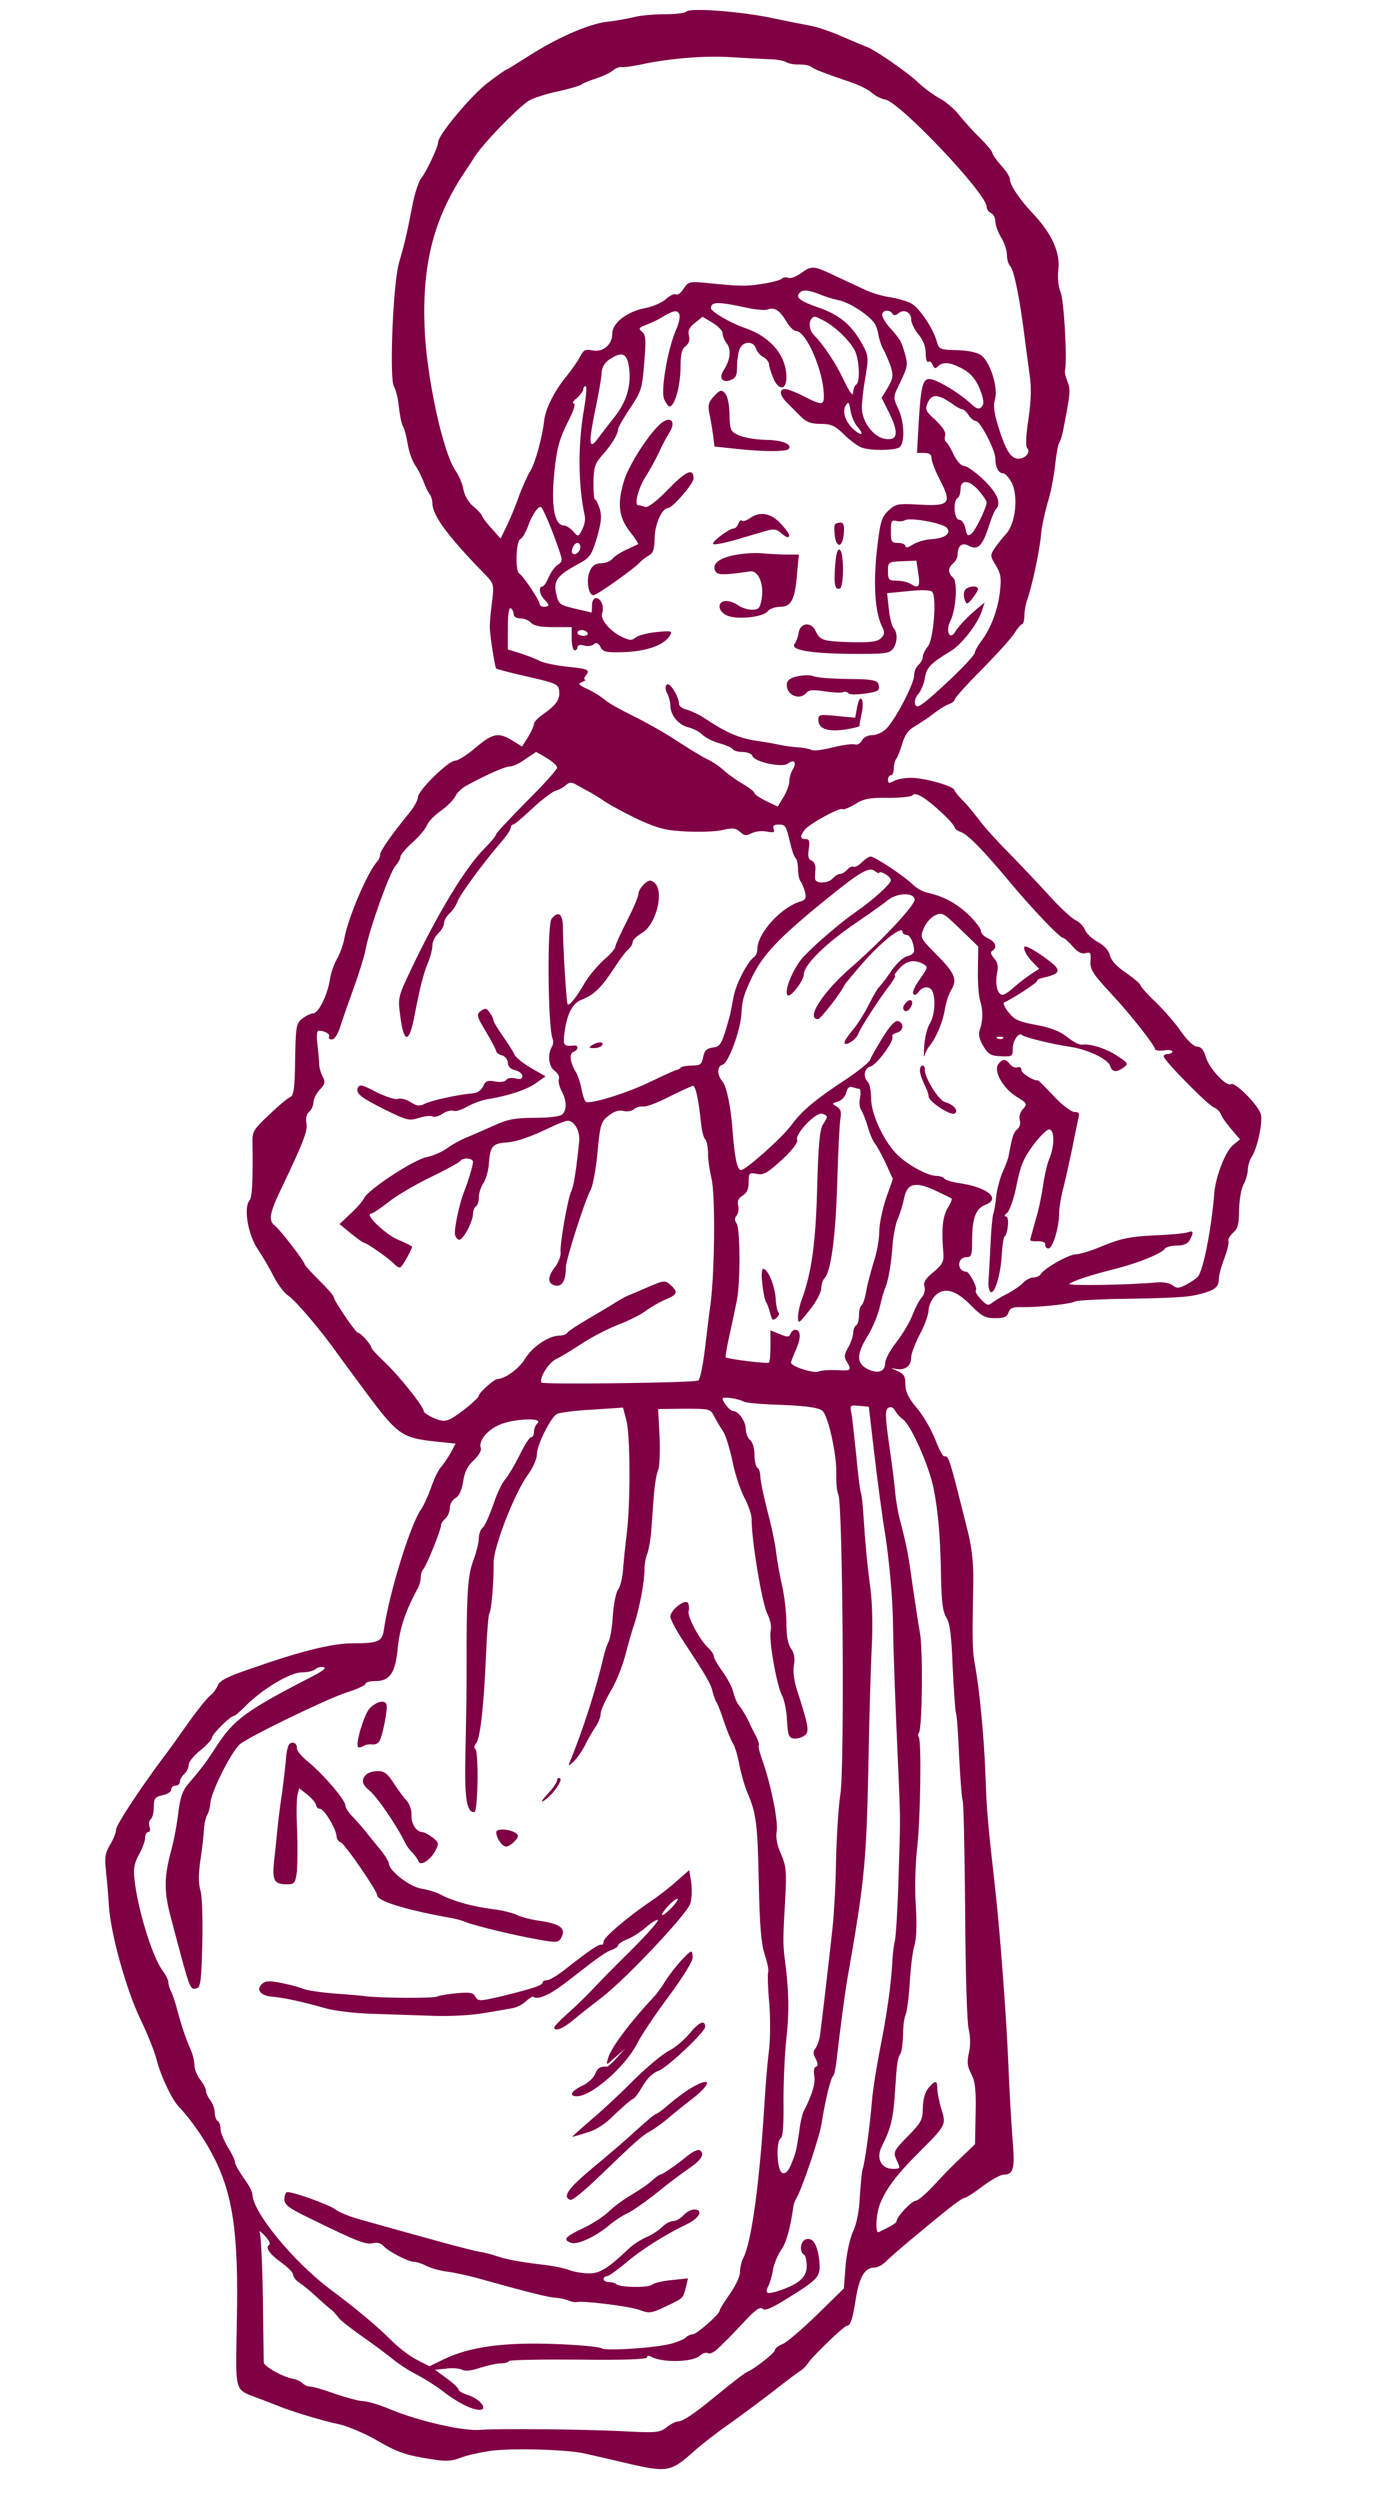 <?xml version="1.0" standalone="no"?>
<!DOCTYPE svg PUBLIC "-//W3C//DTD SVG 20010904//EN"
 "http://www.w3.org/TR/2001/REC-SVG-20010904/DTD/svg10.dtd">
<svg version="1.0" xmlns="http://www.w3.org/2000/svg"
 width="479pt" height="861pt" viewBox="0 0 479 861"
 preserveAspectRatio="xMidYMid meet">

<g transform="translate(0,861) scale(0.1,-0.1)"
fill="#7f0044" stroke="none">
<path d="M2365 8570 c-3 -5 -36 -9 -73 -9 -37 0 -85 -4 -107 -10 -22 -5 -64
-13 -93 -16 -63 -7 -174 -56 -272 -119 -39 -25 -73 -46 -75 -46 -3 0 -31 -20
-64 -45 -56 -42 -171 -180 -171 -204 0 -17 -41 -103 -58 -124 -8 -9 -21 -47
-29 -85 -20 -104 -29 -142 -48 -207 -21 -72 -34 -407 -17 -427 5 -7 13 -37 16
-65 3 -29 9 -61 14 -70 6 -10 13 -38 17 -63 4 -25 15 -56 24 -70 10 -14 24
-41 31 -60 7 -19 17 -39 22 -44 4 -6 8 -19 8 -30 1 -42 53 -113 181 -244 31
-32 32 -34 24 -100 -5 -37 -8 -76 -7 -87 2 -37 18 -134 22 -138 3 -2 52 -15
110 -28 97 -22 105 -26 107 -49 3 -29 -9 -47 -54 -79 -18 -12 -33 -28 -33 -34
0 -7 -9 -27 -20 -45 l-21 -33 -33 20 c-48 30 -68 26 -127 -24 -29 -25 -61 -45
-71 -45 -23 0 -128 -103 -128 -126 0 -9 -11 -30 -25 -48 -63 -77 -105 -136
-105 -149 0 -7 -4 -17 -9 -23 -33 -34 -102 -195 -115 -269 -4 -22 -16 -53 -26
-70 -9 -16 -20 -47 -23 -68 -8 -53 -39 -116 -57 -117 -8 0 -25 -8 -38 -18 -21
-16 -23 -26 -25 -141 -1 -95 -5 -125 -16 -129 -7 -2 -40 -29 -72 -60 -52 -48
-60 -60 -59 -91 2 -148 -1 -195 -11 -207 -20 -25 -4 -118 29 -166 16 -24 41
-66 55 -94 14 -28 37 -58 51 -67 25 -17 115 -122 170 -201 16 -22 67 -91 113
-153 94 -124 111 -136 225 -148 l68 -7 -17 -32 c-10 -17 -25 -40 -35 -51 -9
-11 -24 -42 -33 -70 -10 -27 -25 -61 -35 -75 -37 -54 -109 -288 -127 -412 -6
-42 -18 -48 -111 -48 -67 0 -177 -27 -350 -88 -80 -27 -106 -41 -112 -58 -5
-12 -17 -28 -27 -35 -10 -8 -44 -50 -75 -94 -31 -44 -68 -96 -83 -115 -83
-111 -165 -236 -165 -251 0 -10 -9 -34 -21 -53 -17 -29 -19 -45 -14 -88 3 -29
8 -82 10 -118 5 -95 59 -291 109 -395 24 -49 49 -112 56 -140 15 -58 53 -138
78 -163 36 -38 80 -99 111 -157 73 -135 94 -271 87 -587 -4 -244 -10 -226 74
-258 19 -7 49 -19 65 -25 45 -19 153 -52 215 -65 30 -7 86 -31 123 -52 76 -44
103 -54 194 -68 49 -8 70 -7 100 5 21 8 65 18 98 23 69 11 266 6 328 -8 23 -5
93 -21 156 -36 131 -30 144 -27 222 43 23 21 77 63 120 93 42 30 112 82 155
115 42 33 84 65 93 70 9 6 20 17 25 25 13 22 125 130 135 130 12 0 19 21 31
98 12 71 31 102 63 102 11 0 30 10 42 23 22 22 116 101 210 177 27 22 54 40
59 40 5 0 33 18 62 40 29 22 62 40 72 40 35 0 40 20 31 125 -4 55 -11 168 -14
250 -6 158 -29 462 -45 605 -26 229 -30 274 -34 395 -5 133 -20 291 -36 380
-9 48 -10 73 -6 285 1 67 -5 120 -20 180 -63 251 -64 256 -80 254 -5 -1 -19
26 -31 58 -13 33 -41 82 -63 108 -30 35 -40 57 -40 82 0 28 -5 36 -27 46 -26
11 -26 11 -4 7 31 -5 51 11 51 40 0 13 14 49 30 80 17 31 30 69 30 83 0 14 10
36 21 48 31 33 73 22 126 -33 36 -36 48 -43 82 -43 31 0 41 4 46 19 5 16 15
20 48 19 55 -1 167 11 180 19 6 4 65 7 131 9 211 3 260 6 301 17 51 13 65 24
65 51 0 11 8 44 19 71 10 28 17 55 14 61 -2 6 6 19 17 29 16 14 20 31 20 79 1
34 7 72 15 86 8 14 14 36 15 50 0 14 6 34 13 45 20 30 39 119 32 147 -8 31
-89 113 -103 104 -16 -10 -76 55 -87 94 -7 24 -16 35 -29 35 -12 0 -33 20 -56
52 -19 28 -59 74 -88 102 -29 27 -52 54 -52 58 0 4 -22 23 -49 42 -32 21 -52
43 -56 60 -4 17 -19 34 -41 46 -20 11 -40 30 -45 42 -5 13 -19 27 -31 33 -13
5 -54 43 -93 86 -38 42 -102 109 -140 148 -39 39 -86 91 -104 116 -19 25 -44
55 -57 67 -12 12 -24 27 -25 32 -6 15 -107 43 -152 42 -21 0 -46 -5 -57 -11
-16 -9 -20 -8 -20 5 0 8 5 15 10 15 6 0 10 10 10 23 0 13 4 27 8 33 5 5 14 29
21 52 9 31 21 48 43 60 16 10 46 29 65 44 19 15 43 30 54 33 10 4 19 11 19 16
0 5 43 53 95 105 52 53 103 109 112 125 10 16 21 29 25 29 4 0 8 13 8 29 0 16
5 42 10 56 15 41 42 164 47 220 2 28 13 78 23 113 11 34 22 93 26 130 4 37 10
72 14 77 4 6 10 24 13 40 26 132 27 144 15 172 -6 15 -10 33 -8 38 8 31 -3
239 -15 268 -8 19 -11 50 -8 79 7 58 -22 122 -85 190 -48 50 -82 101 -82 121
0 8 -13 29 -30 47 -16 18 -30 38 -30 43 0 5 -19 28 -42 51 -24 23 -56 59 -73
80 -16 21 -46 46 -65 56 -19 10 -54 35 -76 56 -38 36 -151 114 -178 123 -6 2
-42 17 -81 34 -38 17 -88 34 -110 38 -22 4 -83 16 -135 27 -108 23 -286 36
-295 22z m285 -164 c25 0 51 -5 59 -10 8 -5 28 -9 45 -8 17 0 35 -3 41 -8 10
-8 39 -20 145 -56 25 -9 54 -24 65 -34 11 -10 32 -21 46 -23 51 -10 349 -324
349 -369 0 -9 7 -18 15 -22 8 -3 15 -16 15 -28 0 -13 9 -38 20 -56 11 -18 20
-45 20 -60 0 -16 5 -33 12 -40 12 -12 32 -109 48 -237 5 -38 13 -99 18 -135 7
-45 5 -91 -4 -154 -9 -58 -10 -94 -4 -100 13 -13 -7 -36 -30 -36 -26 0 -44 28
-68 105 -17 53 -20 78 -13 101 11 40 -17 129 -49 151 -14 10 -46 16 -83 17
-56 1 -61 3 -68 27 -12 47 -61 119 -89 134 -15 8 -47 17 -71 21 -24 3 -62 14
-84 24 -22 10 -69 32 -105 49 -78 37 -82 37 -120 10 -16 -12 -35 -19 -43 -16
-8 3 -18 2 -23 -3 -5 -5 -36 -13 -69 -18 -58 -9 -76 -8 -196 4 -52 5 -57 4
-73 -20 -9 -15 -22 -24 -27 -20 -6 3 -21 -4 -34 -16 -13 -12 -45 -26 -71 -31
-63 -12 -114 -51 -114 -88 0 -38 -32 -65 -68 -58 -25 5 -31 2 -43 -21 -7 -15
-30 -47 -50 -72 -40 -49 -70 -110 -74 -150 -6 -55 -31 -147 -48 -173 -9 -14
-26 -52 -38 -84 -11 -32 -30 -78 -42 -103 l-22 -45 -31 35 c-18 19 -32 39 -33
43 0 4 -13 19 -29 32 -18 15 -31 38 -35 59 -3 19 -15 47 -26 63 -44 60 -102
326 -108 498 -8 216 32 372 136 529 14 21 31 46 36 55 29 46 145 166 187 194
15 9 60 24 100 32 39 9 76 19 82 24 6 5 29 14 51 21 22 7 47 19 57 27 9 8 22
13 30 12 7 -2 38 3 68 9 95 21 222 31 310 25 47 -3 105 -6 130 -7z m173 -809
c18 -8 48 -17 67 -21 19 -3 56 -22 82 -41 37 -27 48 -42 54 -72 3 -21 12 -47
19 -58 6 -11 17 -36 24 -56 10 -32 9 -41 -9 -73 l-22 -36 27 -54 c34 -69 28
-96 -18 -87 -39 8 -77 60 -77 107 0 19 5 65 12 104 11 65 11 74 -7 108 -38 71
-80 107 -155 133 -64 22 -81 35 -63 52 10 10 30 8 66 -6z m-240 -49 c26 -5 54
-7 62 -4 24 9 42 -3 64 -40 11 -19 26 -34 34 -34 35 0 95 -138 96 -222 1 -34
-7 -35 -69 -3 -27 14 -56 25 -65 25 -22 0 -18 -23 8 -48 12 -12 33 -33 47 -47
19 -19 35 -25 68 -25 36 0 49 -6 80 -36 20 -20 47 -40 60 -45 30 -12 113 -11
131 0 20 13 18 88 -4 134 -18 39 -18 39 9 94 24 50 25 58 14 96 -13 44 -14 46
-53 90 -14 15 -25 35 -25 43 0 16 26 19 35 4 5 -8 11 -7 21 1 19 16 44 4 44
-22 0 -11 11 -34 25 -51 16 -19 25 -42 25 -64 0 -20 4 -33 9 -30 5 3 12 -2 15
-11 5 -12 9 -14 18 -5 16 16 39 15 75 -3 39 -19 58 -42 74 -87 10 -30 10 -41
1 -50 -9 -9 -18 -6 -39 14 -35 32 -101 73 -131 81 -31 8 -38 -13 -46 -145 l-6
-108 25 0 c17 0 25 -5 25 -18 0 -10 13 -45 30 -77 41 -79 32 -89 -73 -83 -74
4 -80 3 -106 -21 -24 -24 -28 -37 -40 -143 -12 -118 -5 -213 21 -261 7 -15 6
-23 -6 -35 -12 -12 -34 -15 -98 -14 -102 3 -112 6 -127 38 -15 34 -54 30 -59
-6 -2 -14 -8 -30 -13 -36 -18 -22 45 -34 185 -36 124 -1 140 1 153 17 16 22
17 57 2 72 -5 5 -13 35 -16 65 l-6 55 73 7 c44 5 76 4 82 -2 17 -17 5 -167
-15 -189 -9 -11 -17 -27 -17 -35 0 -9 -7 -21 -15 -28 -8 -7 -15 -23 -15 -36 0
-29 -63 -150 -95 -183 -12 -13 -35 -23 -49 -23 -16 0 -31 -8 -36 -19 -6 -10
-17 -16 -24 -13 -8 3 -42 -2 -76 -10 -34 -9 -67 -13 -73 -9 -6 3 -27 8 -46 9
-20 1 -47 5 -61 8 -14 3 -50 10 -80 14 -66 10 -107 28 -191 84 -15 9 -39 20
-53 24 -14 3 -26 12 -26 19 0 25 -32 77 -42 67 -6 -6 -6 -17 1 -30 6 -11 11
-30 11 -42 0 -33 29 -68 62 -75 16 -4 38 -15 48 -25 11 -11 37 -24 59 -30 22
-6 43 -15 46 -20 3 -6 19 -10 35 -10 15 0 30 -6 33 -14 8 -21 104 -41 122 -26
21 17 32 4 17 -20 -7 -11 -12 -29 -12 -41 0 -12 -9 -36 -20 -54 l-20 -33 -40
19 c-22 11 -40 23 -40 27 0 5 -17 18 -37 30 -21 12 -51 33 -68 48 -16 15 -43
33 -60 40 -16 8 -64 37 -105 64 -41 27 -109 65 -150 85 -41 20 -84 44 -95 54
-11 10 -38 27 -59 37 -33 15 -36 19 -20 25 10 4 15 8 10 8 -5 1 -3 7 3 15 16
19 7 23 -68 30 -34 4 -75 12 -90 19 -14 8 -45 19 -68 27 l-43 13 0 74 c0 47 4
72 10 68 6 -3 10 -13 10 -21 0 -8 10 -14 24 -14 13 0 29 -7 36 -15 9 -10 32
-15 76 -15 l64 0 0 -40 c0 -22 5 -40 10 -40 6 0 10 5 10 11 0 7 9 9 22 6 12
-4 28 -2 34 4 9 7 16 5 23 -9 9 -18 20 -20 83 -18 77 3 136 24 156 56 10 17 8
18 -46 13 -31 -3 -64 -12 -72 -19 -13 -11 -21 -10 -48 3 -40 19 -75 61 -67 81
8 22 -4 52 -21 52 -8 0 -14 -10 -14 -25 0 -14 -1 -25 -2 -25 -2 1 -28 7 -58
14 -51 12 -55 15 -63 50 -11 45 3 64 73 102 43 23 48 30 67 92 15 52 17 74 10
99 -6 18 -13 33 -17 33 -3 0 -5 27 -5 59 1 52 5 64 30 93 32 35 55 73 55 90 0
6 19 38 41 72 39 57 42 67 49 156 7 80 5 97 -7 107 -14 11 -12 14 13 24 16 6
36 15 44 20 49 29 61 33 70 19 5 -8 1 -30 -10 -55 -30 -69 -54 -212 -41 -241
6 -13 14 -24 18 -24 18 0 37 69 38 130 0 50 4 68 18 78 11 9 15 21 11 36 -4
17 1 29 21 44 l26 21 35 -21 c18 -11 34 -27 34 -36 0 -10 7 -26 15 -36 16 -21
11 -57 -11 -91 -18 -27 -5 -45 24 -34 18 7 22 16 22 49 0 23 5 50 10 61 14 25
47 24 55 -1 3 -11 15 -25 26 -30 10 -6 19 -17 19 -24 0 -8 7 -30 15 -49 18
-43 45 -41 45 3 0 76 -55 141 -145 171 -47 16 -115 56 -115 67 0 24 23 24 133
0z m257 -43 c35 -18 81 -61 103 -97 18 -30 23 -113 7 -123 -5 -3 -10 -16 -10
-28 -1 -14 -12 2 -32 43 -27 58 -68 120 -105 158 -14 14 -17 44 -6 55 9 9 10
9 43 -8z m-674 -150 c12 -65 -4 -126 -49 -182 -23 -29 -49 -63 -58 -75 -29
-40 -31 -13 -9 94 12 57 23 117 23 133 1 20 11 36 27 47 41 27 58 22 66 -17z
m-153 -152 c-22 -122 -21 -264 2 -369 3 -12 -1 -34 -9 -48 -13 -26 -13 -26
-31 -6 -10 11 -24 20 -31 20 -34 0 -46 68 -33 190 8 76 17 109 44 163 22 42
30 67 22 67 -6 1 -2 9 11 19 12 11 22 24 22 30 0 6 4 11 8 11 5 0 2 -35 -5
-77z m1269 16 c14 -11 30 -19 35 -19 4 0 14 -9 21 -20 7 -11 18 -20 25 -20 15
0 67 -101 67 -129 0 -30 11 -51 26 -51 7 0 21 -14 30 -32 24 -46 14 -141 -19
-177 -13 -14 -31 -37 -40 -50 -15 -23 -15 -27 5 -59 17 -28 19 -43 14 -88 -7
-64 -31 -127 -63 -170 -13 -17 -23 -35 -23 -40 0 -11 -63 -76 -142 -146 -48
-42 -59 -48 -64 -34 -4 10 1 25 10 35 9 10 20 35 23 55 6 37 19 51 90 94 39
24 95 97 108 142 l8 25 -24 -20 c-35 -29 -67 -63 -78 -82 -18 -30 -33 4 -17
36 21 41 27 138 10 152 -18 15 -18 33 1 49 8 7 15 20 15 29 0 32 16 44 39 31
30 -16 46 -1 67 63 9 29 20 56 25 62 21 22 7 55 -41 102 -27 26 -58 48 -67 48
-11 0 -25 16 -37 40 -10 22 -22 41 -26 43 -4 2 -6 11 -3 22 3 12 -8 29 -33 53
-36 32 -37 37 -26 62 14 29 35 28 84 -6z m-327 -79 c23 -26 16 -34 -10 -12
-31 26 -44 63 -31 85 10 15 12 13 17 -18 3 -19 14 -44 24 -55z m419 -221 c14
-17 26 -34 26 -39 0 -18 -38 -96 -52 -108 -13 -10 -16 -8 -21 18 -4 18 -13 30
-22 30 -17 0 -22 65 -5 75 6 3 10 17 10 31 0 34 32 31 64 -7z m-1453 -188 c19
-53 19 -54 0 -67 -10 -7 -24 -27 -31 -44 -7 -16 -16 -30 -21 -30 -14 0 -10
-27 6 -44 8 -8 15 -17 15 -20 0 -3 -7 -6 -15 -6 -8 0 -15 4 -15 9 0 12 -57 98
-71 106 -14 9 -11 112 4 118 6 2 18 22 26 43 7 22 21 47 29 57 16 18 17 16 35
-25 11 -24 28 -67 38 -97z m1341 62 c18 -19 -4 -37 -52 -40 -22 -1 -51 -10
-65 -19 -15 -10 -25 -12 -25 -5 0 6 -11 11 -25 11 -23 0 -25 4 -25 41 0 34 3
39 18 35 9 -3 23 -2 30 2 16 11 127 -9 144 -25z m-1262 -67 c0 -16 -18 -31
-27 -22 -8 8 5 36 17 36 5 0 10 -6 10 -14z m1164 -88 c8 -48 2 -57 -24 -40
-11 7 -33 12 -50 12 -27 0 -30 3 -30 33 0 31 1 32 49 34 l49 2 6 -41z m-1139
-208 c3 -5 -3 -10 -14 -10 -12 0 -21 5 -21 10 0 6 6 10 14 10 8 0 18 -4 21
-10z m-141 -431 c20 -12 36 -26 36 -33 0 -6 -47 -59 -105 -116 -57 -58 -105
-109 -105 -113 0 -5 -19 -28 -42 -51 -64 -64 -160 -222 -252 -416 -44 -92 -45
-97 -37 -157 12 -98 31 -99 49 -3 20 103 31 145 46 182 9 21 16 48 16 61 0 13
9 32 20 42 11 10 20 26 20 35 0 9 9 25 20 35 11 10 22 27 26 39 7 22 89 134
148 202 20 23 36 46 36 53 0 6 4 11 8 11 5 0 34 25 66 55 32 30 68 57 79 61
12 3 29 12 37 20 13 11 20 11 40 -1 14 -8 32 -18 40 -22 8 -4 33 -19 55 -34
23 -15 77 -44 120 -64 67 -30 93 -36 165 -39 47 -2 102 0 123 6 32 7 42 6 57
-7 15 -14 22 -14 40 -5 13 7 36 9 52 6 24 -5 29 -3 24 9 -4 11 1 15 19 15 21
0 25 -7 36 -55 7 -31 16 -58 21 -61 4 -3 8 -20 8 -38 0 -17 4 -36 9 -42 4 -5
11 -21 15 -36 5 -22 2 -28 -16 -33 -67 -20 -148 -110 -148 -163 0 -11 -5 -24
-10 -27 -22 -14 -61 -88 -71 -133 -5 -26 -11 -56 -13 -67 -3 -11 -11 -40 -19
-65 -12 -37 -19 -46 -41 -48 -21 -3 -28 -10 -33 -33 -5 -25 -10 -29 -38 -29
-17 0 -35 -3 -39 -7 -4 -5 -11 -8 -14 -8 -4 0 -43 -18 -87 -39 -81 -40 -210
-80 -226 -71 -4 3 -11 22 -15 43 -3 20 -12 46 -18 57 -21 34 -26 66 -10 72 17
6 19 24 2 22 -36 -4 -39 1 -32 49 9 64 28 98 61 110 40 16 65 40 107 104 20
31 43 62 51 68 8 7 15 18 15 25 0 7 15 22 33 32 49 30 77 144 42 173 -13 10
-19 10 -35 -5 -11 -10 -20 -25 -20 -34 0 -9 -18 -51 -40 -94 -22 -43 -40 -83
-40 -89 0 -6 -18 -26 -39 -44 -21 -19 -52 -55 -67 -81 -28 -49 -52 -78 -58
-72 -4 5 -16 196 -16 262 0 49 -15 62 -39 33 -16 -19 -13 -370 3 -413 3 -8 3
-20 -1 -26 -17 -27 -13 -70 8 -85 11 -8 18 -20 15 -28 -3 -7 1 -26 9 -41 18
-34 19 -65 3 -81 -7 -7 -44 -12 -95 -12 -66 0 -93 -5 -135 -24 -29 -13 -72
-32 -96 -42 -23 -9 -56 -27 -73 -40 -17 -12 -47 -25 -67 -29 -43 -7 -202 -111
-217 -141 -5 -11 -27 -36 -48 -55 l-37 -35 39 -32 c22 -18 42 -32 45 -32 9 0
93 -59 106 -75 7 -8 16 -12 20 -10 8 5 40 63 40 71 0 2 -22 13 -50 25 -44 19
-116 89 -91 89 5 0 32 18 60 40 29 23 94 61 146 86 52 25 97 50 101 55 8 13
44 11 44 -3 0 -12 -17 -69 -31 -103 -15 -37 -35 -130 -31 -147 2 -10 9 -18 15
-18 14 1 47 63 47 90 0 10 5 22 10 25 6 3 10 17 10 31 0 14 7 36 16 49 9 14
18 46 19 71 4 55 13 66 59 69 36 2 84 19 161 56 22 10 45 19 51 19 23 0 43
-35 40 -70 -9 -92 -19 -157 -27 -172 -12 -23 -41 -187 -37 -213 1 -12 -8 -34
-20 -50 -27 -34 -25 -59 4 -63 22 -3 34 19 34 63 0 26 66 232 85 266 8 14 19
73 24 130 9 96 12 106 38 126 18 15 35 20 50 17 13 -4 30 -1 38 6 7 6 22 10
32 9 10 -2 51 14 90 34 40 20 77 37 81 37 9 0 19 -44 28 -130 2 -24 9 -49 14
-54 6 -6 10 -28 10 -51 0 -22 6 -60 12 -85 14 -58 11 -345 -6 -450 -3 -19 -10
-82 -17 -138 -7 -57 -17 -105 -23 -107 -24 -8 -535 -14 -540 -7 -9 15 25 69
50 81 14 6 53 30 87 52 34 23 91 52 126 66 35 13 77 34 95 47 17 13 48 31 69
40 42 17 45 26 18 50 -19 17 -22 17 -78 -7 -32 -14 -65 -28 -73 -31 -8 -4 -27
-14 -42 -24 -14 -9 -56 -34 -92 -55 -36 -21 -68 -42 -71 -47 -3 -6 -15 -10
-26 -10 -37 0 -94 -38 -119 -79 -21 -35 -69 -70 -97 -71 -11 -1 -63 -47 -63
-57 0 -9 -65 -63 -97 -80 -19 -9 -30 -9 -58 3 -19 8 -35 19 -35 24 0 15 -84
121 -134 168 -25 24 -46 46 -46 50 -1 11 -37 52 -47 52 -8 1 -83 111 -83 123
0 4 -22 30 -50 57 -27 27 -50 52 -50 55 0 10 -85 120 -103 134 -22 16 -18 42
17 116 83 173 97 211 92 236 -3 17 0 32 9 39 8 7 15 22 15 33 0 11 10 31 22
44 18 19 20 26 10 45 -7 13 -12 32 -12 43 0 11 -3 41 -6 68 -4 29 -2 47 4 47
21 0 42 -12 36 -21 -3 -5 1 -9 10 -9 9 0 21 19 30 48 8 26 29 85 46 132 17 47
35 105 40 130 12 68 83 266 103 288 9 10 17 24 17 31 0 7 19 29 41 49 23 20
45 47 50 59 5 13 26 35 48 50 22 16 44 38 50 50 5 12 22 28 38 37 72 39 133
66 150 66 10 0 34 11 53 25 19 13 36 24 37 25 1 0 18 -9 37 -21z m1360 -187
c25 -23 46 -47 46 -52 0 -5 10 -12 22 -16 22 -7 81 -67 172 -177 72 -86 168
-187 179 -187 4 0 19 -13 33 -29 17 -20 30 -27 44 -24 18 5 20 1 18 -25 -2
-32 5 -43 78 -122 58 -62 144 -171 144 -183 0 -5 14 -7 30 -5 17 3 30 1 30 -4
0 -4 -7 -8 -15 -8 -8 0 -15 -4 -15 -8 0 -14 153 -169 173 -176 9 -3 20 -14 24
-23 3 -10 20 -33 36 -52 l30 -35 -25 -21 c-25 -21 -58 -106 -63 -160 -10 -125
-38 -270 -57 -292 -6 -7 -24 -19 -41 -28 -25 -13 -33 -13 -46 -2 -10 8 -32 12
-56 10 -99 -9 -308 -12 -300 -5 14 11 75 31 159 52 79 20 160 53 170 69 4 6
23 11 41 11 24 0 38 6 45 19 14 27 13 34 -6 27 -9 -4 -62 -9 -118 -11 -82 -4
-114 -11 -173 -35 -39 -17 -82 -30 -95 -30 -24 0 -110 -48 -122 -69 -4 -6 -15
-11 -25 -11 -10 0 -25 -8 -34 -17 -9 -10 -33 -27 -54 -38 -21 -10 -45 -25 -54
-32 -13 -11 -19 -9 -39 12 -13 14 -21 28 -17 31 7 7 -23 64 -33 64 -33 1 -33
50 1 50 17 0 19 8 19 59 0 75 13 109 45 121 56 21 9 61 -90 75 -25 4 -48 11
-51 16 -3 5 -16 9 -28 9 -30 0 -104 41 -138 77 -46 49 -86 138 -86 189 0 25
-5 51 -11 57 -18 18 -13 48 9 54 22 6 83 89 75 103 -3 4 4 10 15 13 23 6 27
32 6 40 -10 4 -28 -14 -54 -56 -21 -34 -41 -69 -44 -78 -4 -9 -41 -39 -85 -68
-102 -67 -150 -107 -185 -155 -32 -44 -157 -155 -174 -156 -14 0 -22 40 -30
141 -6 80 -20 147 -35 165 -19 23 -18 52 1 57 20 5 62 118 65 176 2 44 8 65
32 116 38 84 95 144 263 280 116 94 146 111 166 94 8 -6 14 -8 14 -5 0 4 9 2
20 -4 11 -6 20 -16 20 -22 0 -12 -63 -69 -121 -109 -49 -34 -133 -105 -178
-152 -35 -36 -71 -120 -57 -135 10 -9 55 49 56 72 0 33 78 109 185 181 44 30
91 63 105 75 32 25 87 27 92 3 4 -18 -113 -143 -219 -235 -97 -84 -158 -178
-114 -178 9 0 80 92 91 117 3 6 35 44 71 85 64 71 129 120 129 99 0 -6 6 -11
14 -11 12 0 26 -28 26 -56 0 -7 -11 -15 -25 -18 -14 -4 -38 -26 -56 -54 -18
-26 -36 -49 -40 -52 -4 -3 -20 -30 -35 -60 -15 -30 -40 -70 -56 -88 -15 -18
-28 -37 -28 -43 0 -15 40 9 47 29 8 22 69 116 106 165 16 20 25 37 21 37 -4 0
3 11 16 25 25 27 50 31 81 15 18 -10 17 -12 -11 -52 -16 -22 -27 -45 -23 -51
4 -6 11 -4 18 6 15 21 41 22 49 1 11 -29 6 -84 -9 -108 -9 -13 -18 -48 -20
-77 -2 -30 -2 -45 1 -34 3 11 12 27 19 35 22 27 45 83 51 124 4 23 13 51 20
63 24 38 16 60 -46 122 -60 61 -60 61 -47 93 7 18 25 39 39 45 24 12 29 9 87
-47 l62 -60 -1 -77 c-1 -43 2 -91 7 -108 11 -34 11 -70 -1 -103 -5 -16 -1 -32
13 -56 17 -28 27 -33 61 -34 38 -2 40 0 40 27 0 27 21 57 32 46 8 -8 107 -32
163 -40 62 -9 133 -42 141 -67 6 -21 22 -23 47 -4 16 12 14 15 -21 38 -38 26
-94 44 -123 40 -8 -2 -32 10 -51 26 -25 20 -58 33 -108 42 -60 11 -75 18 -95
44 -14 17 -20 33 -14 34 24 9 118 70 113 74 -2 3 8 8 23 11 56 13 61 24 23 54
-31 25 -76 53 -86 53 -12 0 0 -28 21 -50 l26 -27 -28 -18 c-15 -10 -40 -29
-56 -43 -15 -14 -33 -27 -41 -28 -18 -3 -28 35 -20 75 5 22 2 37 -10 50 -11
13 -14 21 -7 26 19 11 12 31 -14 43 -14 6 -25 18 -25 26 0 8 -19 33 -42 55
-42 40 -87 64 -141 76 -16 3 -39 16 -51 28 -28 28 -132 97 -146 97 -5 0 -19
-9 -30 -20 -12 -12 -25 -18 -29 -15 -5 2 -14 -2 -21 -10 -7 -8 -18 -15 -25
-15 -7 0 -18 -7 -25 -15 -15 -18 -60 -20 -61 -2 -1 6 0 22 1 35 1 12 -5 25
-14 28 -10 4 -13 15 -9 40 4 27 2 34 -11 34 -19 0 -20 10 -3 32 15 20 123 79
130 71 3 -3 23 5 43 17 30 19 50 23 115 22 43 0 81 4 84 9 9 13 45 -9 99 -59z
m213 -778 c-3 -3 -12 -4 -19 -1 -8 3 -5 6 6 6 11 1 17 -2 13 -5z m-496 -174
c4 0 6 -13 3 -30 -4 -16 -2 -36 3 -42 5 -7 16 -33 23 -58 7 -25 19 -52 26 -60
7 -8 23 -39 37 -68 l24 -53 -24 -67 c-12 -37 -23 -88 -23 -113 0 -26 -8 -73
-19 -105 -10 -33 -22 -78 -26 -101 -4 -24 -11 -45 -16 -49 -5 -3 -9 -18 -9
-34 0 -16 -4 -32 -10 -35 -5 -3 -10 -15 -10 -27 0 -11 -8 -33 -17 -49 -14 -24
-15 -33 -5 -49 18 -30 16 -32 -35 -29 -27 1 -55 -1 -63 -5 -17 -7 -95 18 -94
31 0 4 8 25 18 47 17 39 16 66 -4 66 -6 0 -13 -6 -16 -14 -5 -12 -10 -12 -37
-1 l-32 13 0 -53 c0 -29 -2 -55 -5 -58 -5 -5 -142 12 -149 18 -2 2 4 37 13 77
9 40 20 93 25 118 13 62 12 252 -1 267 -7 9 -7 17 0 26 6 7 9 23 6 34 -4 15 0
26 15 35 15 9 21 23 21 47 0 31 2 33 28 28 23 -5 37 3 86 48 37 34 56 60 53
69 -8 21 66 98 87 90 20 -8 20 -9 2 -37 -11 -16 -16 -71 -20 -217 -5 -190 -19
-292 -52 -383 -8 -20 -14 -49 -14 -64 0 -24 3 -22 40 25 22 27 40 61 40 74 0
13 5 29 11 35 22 22 38 137 44 323 3 107 8 209 11 226 4 25 1 35 -13 43 -17
10 -17 11 5 17 12 4 25 17 28 31 4 16 11 22 21 19 8 -3 19 -6 24 -6z m318
-378 c3 -1 -3 -17 -14 -34 -17 -30 -21 -72 -14 -156 2 -27 -4 -38 -35 -64 -27
-22 -35 -35 -30 -50 3 -11 -1 -26 -9 -36 -9 -9 -23 -37 -33 -62 -9 -25 -35
-67 -56 -94 -21 -27 -38 -59 -38 -71 0 -30 -25 -38 -61 -20 -38 20 -38 50 0
112 17 27 35 71 42 98 6 28 15 59 20 70 11 28 20 80 25 150 3 33 11 74 19 90
7 17 16 46 20 65 10 54 37 62 105 31 30 -14 57 -27 59 -29z m-715 -700 c6 -3
44 -7 85 -9 124 -4 170 -10 185 -22 20 -17 49 -148 48 -214 -1 -32 2 -66 7
-75 15 -29 22 -935 7 -1031 -7 -46 -13 -149 -15 -230 -1 -80 -7 -184 -12 -231
-16 -144 -38 -333 -43 -368 -2 -18 -10 -39 -16 -47 -9 -10 -8 -19 1 -36 8 -17
9 -24 1 -27 -7 -2 -9 -15 -6 -32 5 -24 -7 -64 -36 -121 -5 -9 -12 -38 -15 -65
-11 -74 -12 -77 -28 -117 -11 -26 -20 -35 -31 -31 -19 7 -23 109 -5 120 7 4
10 49 9 128 0 66 4 164 10 216 10 87 9 168 -6 275 -6 49 -6 71 2 207 5 93 3
112 -15 153 -13 29 -18 57 -15 74 7 33 -17 154 -45 237 -12 32 -19 60 -16 62
2 3 -2 17 -9 31 -8 14 -17 33 -21 41 -8 20 -28 55 -42 71 -5 8 -13 27 -17 44
-4 16 -21 47 -37 69 -16 22 -29 45 -29 51 0 7 -9 20 -20 30 -29 27 -72 107
-67 126 3 9 1 22 -2 28 -10 16 -61 -25 -61 -47 0 -9 21 -49 48 -89 76 -116 92
-143 98 -171 4 -15 10 -31 14 -37 4 -5 15 -35 25 -65 10 -30 24 -64 31 -75 7
-11 17 -45 22 -75 6 -30 19 -75 30 -100 28 -67 33 -103 37 -311 3 -142 8 -203
20 -240 9 -27 15 -55 12 -62 -2 -7 -1 -55 4 -107 4 -53 4 -128 -2 -170 -5 -41
-11 -115 -14 -165 -17 -281 -45 -488 -74 -543 -6 -11 -11 -33 -11 -48 0 -15
-16 -48 -35 -75 -19 -27 -35 -52 -35 -57 0 -12 -79 -82 -93 -82 -7 0 -18 -5
-24 -11 -6 -6 -28 -15 -49 -21 -57 -15 -227 -26 -241 -16 -6 5 -81 12 -165 15
-174 6 -290 -10 -379 -53 l-49 -24 -41 21 c-23 11 -60 39 -84 62 -56 56 -123
112 -222 186 -125 95 -263 264 -263 323 0 8 -13 34 -30 56 -16 23 -30 47 -30
54 0 7 -11 31 -25 53 -13 22 -25 50 -25 62 0 12 -4 25 -10 28 -5 3 -10 16 -10
29 0 12 -7 31 -15 42 -8 10 -15 25 -15 32 0 8 -9 25 -20 39 -11 14 -20 37 -20
50 0 14 -6 39 -14 56 -17 39 -30 78 -46 137 -6 25 -16 53 -21 62 -5 10 -9 24
-9 32 0 7 -9 24 -19 38 -35 44 -88 216 -98 319 -4 34 1 55 16 82 12 21 21 46
21 57 0 11 5 20 11 20 6 0 8 8 4 19 -3 11 -1 22 5 26 5 3 10 22 10 41 0 30 4
35 30 41 17 3 30 12 30 19 0 8 7 14 15 14 8 0 15 6 15 14 0 7 7 19 15 26 8 7
15 21 15 31 0 10 18 33 40 50 22 18 40 37 40 43 0 13 64 76 76 76 4 0 21 15
39 33 57 58 154 117 195 117 20 0 41 5 47 11 6 6 19 9 28 7 11 -2 -2 -13 -37
-31 -231 -119 -272 -149 -333 -243 -33 -51 -45 -68 -96 -128 -20 -23 -28 -47
-34 -96 -4 -36 -15 -98 -26 -137 -24 -90 -24 -139 0 -228 68 -258 65 -248 89
-243 13 3 16 26 19 150 2 84 0 164 -6 186 -8 26 -7 59 0 108 6 38 11 85 12
104 1 19 6 41 11 49 5 8 10 26 11 41 3 40 71 174 101 202 29 25 296 155 369
179 36 11 65 25 65 30 0 5 15 9 33 9 51 0 70 28 78 117 7 67 27 126 70 205 5
10 9 26 9 36 0 10 4 22 9 28 11 11 61 136 61 151 0 6 7 16 15 23 8 7 15 23 15
36 0 13 9 28 19 34 13 7 22 26 27 57 5 34 15 54 37 74 16 15 27 34 24 41 -8
23 16 57 58 78 45 23 159 30 137 8 -7 -7 -12 -20 -12 -30 0 -10 -4 -18 -10
-18 -5 0 -23 -28 -39 -61 -17 -34 -39 -71 -49 -83 -11 -11 -30 -51 -42 -88
-13 -37 -29 -73 -36 -79 -8 -6 -14 -23 -14 -38 0 -14 -9 -49 -19 -76 -20 -52
-24 -124 -23 -390 0 -60 -2 -182 -4 -270 -4 -158 4 -210 31 -206 12 1 15 210
3 217 -5 3 -4 12 3 20 14 17 27 134 34 308 3 70 8 133 11 138 8 12 16 114 15
175 -1 53 72 240 117 302 18 24 32 56 32 71 0 33 47 127 69 140 10 5 65 12
123 15 l105 7 12 -46 c13 -54 14 -280 1 -386 -5 -41 -11 -98 -13 -127 -2 -29
-10 -59 -17 -68 -7 -8 -15 -48 -18 -88 -2 -39 -9 -81 -15 -92 -6 -11 -14 -36
-18 -55 -23 -100 -69 -246 -114 -355 -8 -19 -7 -19 11 -3 10 9 28 34 39 55 10
21 27 50 37 65 10 14 18 35 18 46 0 11 15 44 33 75 19 30 41 86 51 123 10 38
24 89 33 114 17 53 34 142 34 185 0 17 4 41 10 55 5 14 11 48 13 75 2 28 6 82
9 122 3 40 10 80 15 90 5 10 7 61 5 114 l-5 96 90 1 c87 0 90 0 103 -26 8 -15
21 -38 31 -52 9 -14 23 -60 32 -102 8 -43 27 -99 41 -126 14 -26 25 -59 25
-73 0 -76 36 -293 55 -329 9 -18 14 -42 11 -55 -8 -30 20 -188 39 -225 8 -15
16 -54 17 -86 3 -50 6 -59 23 -62 11 -1 28 3 37 10 18 14 16 28 -27 162 -9 29
-13 63 -9 82 4 22 1 40 -10 56 -11 15 -16 44 -16 88 0 36 -7 92 -14 125 -8 33
-17 85 -21 115 -3 30 -17 97 -31 148 -13 52 -24 104 -24 117 0 13 -4 27 -10
30 -5 3 -10 23 -10 44 0 22 -6 44 -15 51 -8 7 -15 24 -15 38 0 26 -25 62 -43
62 -11 0 -36 30 -37 43 0 8 56 0 74 -11z m448 -172 c10 -85 27 -218 40 -295
12 -81 23 -199 25 -280 2 -132 7 -261 20 -555 6 -150 6 -124 -1 -349 -3 -102
-9 -193 -12 -204 -3 -11 -8 -45 -9 -76 -5 -82 -19 -182 -43 -301 -11 -58 -24
-136 -27 -175 -8 -94 -25 -216 -32 -235 -3 -8 -7 -51 -10 -95 -2 -50 -11 -95
-23 -120 -11 -23 -22 -74 -26 -118 l-6 -79 -91 -89 c-50 -49 -104 -95 -119
-102 -16 -6 -28 -16 -28 -22 0 -9 -70 -64 -96 -75 -11 -5 -48 -34 -123 -95
-58 -48 -99 -75 -114 -75 -8 0 -26 -9 -40 -20 -24 -19 -34 -20 -164 -13 -134
6 -417 9 -478 4 -57 -5 -208 29 -306 69 -39 17 -84 30 -98 30 -14 0 -57 12
-96 25 -38 14 -77 25 -86 25 -8 0 -20 5 -27 12 -6 6 -21 13 -32 15 -33 5 -100
42 -101 56 0 6 -2 107 -3 223 -2 116 -7 218 -11 225 -4 8 4 3 17 -11 14 -14
21 -28 16 -31 -15 -10 1 -33 42 -62 22 -16 40 -34 40 -41 0 -8 10 -21 23 -29
12 -8 39 -30 59 -49 20 -18 43 -39 52 -45 8 -7 18 -19 23 -26 4 -7 40 -35 78
-62 39 -27 87 -63 107 -79 20 -17 58 -42 85 -55 26 -14 66 -39 88 -56 48 -38
101 -65 127 -65 31 0 4 36 -37 50 -19 6 -35 15 -35 20 0 5 -18 22 -40 38 l-41
30 38 4 c21 3 46 1 56 -4 11 -6 33 -3 62 7 25 8 57 15 70 15 13 0 26 3 29 8 2
4 110 6 240 5 159 -2 236 1 236 8 0 5 5 7 12 3 36 -22 143 -21 169 2 10 9 23
13 29 9 6 -4 22 4 35 17 13 12 28 28 34 33 6 6 32 33 59 62 35 38 52 49 60 41
8 -8 31 2 84 35 111 69 117 75 111 133 -6 54 -23 80 -47 71 -18 -7 -22 -42 -6
-52 6 -3 10 -21 10 -40 0 -38 -26 -61 -93 -84 -44 -15 -53 -11 -39 16 5 10 13
35 16 57 4 21 17 51 28 67 17 23 31 71 42 149 1 9 6 22 11 30 18 29 78 206 86
255 13 82 32 160 40 165 4 3 9 28 12 55 12 104 27 219 36 273 63 359 67 403
75 807 2 121 7 274 10 340 4 69 2 154 -4 200 -11 82 -18 154 -25 262 -2 35 -6
66 -8 70 -3 5 -10 62 -16 128 -7 66 -14 133 -17 148 -6 27 -4 28 27 25 l33 -3
18 -155z m99 112 c28 -19 90 -160 106 -237 17 -86 24 -178 26 -315 2 -79 6
-112 18 -131 12 -18 18 -61 22 -172 4 -81 9 -151 11 -156 3 -4 8 -70 11 -147
4 -76 9 -146 12 -154 4 -8 7 -179 9 -380 1 -205 6 -384 12 -408 6 -26 7 -57 1
-82 -7 -32 -6 -47 8 -73 13 -25 17 -54 15 -137 l-2 -105 -47 -45 c-27 -25 -70
-69 -96 -98 -26 -28 -54 -52 -62 -52 -13 0 -65 -55 -65 -69 0 -7 -14 -16 -62
-39 -13 -6 -9 67 6 101 21 50 56 97 126 167 102 102 101 100 84 156 -8 26 -14
58 -14 71 0 29 -7 29 -31 1 -12 -15 -18 -39 -19 -68 0 -41 -5 -50 -52 -98 -47
-48 -50 -54 -40 -78 16 -33 16 -34 -11 -34 -41 0 -59 37 -38 78 32 63 40 98
46 200 6 90 8 103 18 119 5 7 8 37 9 65 0 29 4 60 9 69 4 9 11 59 14 110 3 52
10 109 16 128 7 21 9 70 5 135 -4 58 -2 141 4 196 12 99 16 377 6 387 -3 3 -3
10 1 16 11 18 14 285 3 344 -6 32 -17 108 -26 168 -14 103 -19 129 -45 229 -5
21 -12 60 -14 85 -2 25 -11 99 -21 165 -14 99 -14 120 -3 127 9 5 17 2 23 -9
5 -9 17 -23 27 -30z"/>
<path d="M2461 7246 c-19 -20 -22 -31 -17 -58 4 -18 10 -52 13 -75 l5 -41 76
-8 c93 -10 169 -10 179 -1 16 16 -22 32 -80 32 -34 1 -75 8 -92 16 -28 13 -30
18 -31 73 -1 35 -7 63 -16 72 -12 13 -17 11 -37 -10z"/>
<path d="M2288 7159 c-36 -20 -114 -136 -136 -200 -26 -82 -21 -130 20 -182
17 -21 28 -39 27 -41 -2 -1 -20 -10 -40 -19 -20 -9 -42 -23 -49 -32 -7 -8 -24
-15 -39 -15 -18 0 -30 -8 -38 -26 -14 -30 -6 -84 12 -84 12 0 140 91 160 113
6 7 19 17 30 23 16 9 20 22 21 60 0 47 25 104 46 104 15 0 88 84 88 102 0 37
-25 27 -87 -37 -42 -43 -70 -64 -80 -61 -8 3 -19 6 -24 6 -15 0 2 63 27 100
12 19 32 55 44 80 11 25 28 57 38 72 19 31 8 53 -20 37z"/>
<path d="M2584 6825 c-12 -8 -24 -12 -27 -8 -4 3 -9 -2 -13 -11 -3 -9 -10 -16
-15 -16 -16 0 -80 -48 -71 -54 5 -3 40 4 78 15 38 11 84 25 102 30 27 8 37 7
51 -5 10 -9 21 -16 24 -16 14 0 6 16 -24 48 -33 35 -71 42 -105 17z"/>
<path d="M2877 6803 c-3 -5 -2 -23 0 -41 7 -43 27 -36 31 11 2 28 -1 37 -12
37 -8 0 -17 -3 -19 -7z"/>
<path d="M2878 6663 c-5 -66 -1 -86 16 -80 15 5 15 129 -1 134 -7 3 -12 -16
-15 -54z"/>
<path d="M2535 6699 c-57 -11 -81 -30 -71 -54 6 -16 25 -17 121 -3 28 4 48
-43 40 -93 -6 -34 -10 -39 -34 -39 -15 0 -36 7 -47 15 -10 8 -29 15 -41 15
-34 0 -30 -38 5 -51 35 -14 124 -4 138 16 6 8 25 15 43 15 38 0 51 25 58 118
l6 62 -40 0 c-22 0 -60 2 -84 4 -24 3 -66 0 -94 -5z"/>
<path d="M2750 6281 c-22 -4 -36 -12 -38 -24 -7 -38 42 -63 67 -33 8 10 23 11
62 5 27 -4 56 -6 64 -3 7 3 16 1 19 -4 5 -9 91 0 102 11 4 3 4 13 1 22 -5 11
-23 15 -74 16 -88 1 -134 4 -153 11 -8 3 -31 3 -50 -1z"/>
<path d="M2954 6176 l-7 -38 -63 6 c-59 6 -64 5 -64 -13 0 -31 31 -42 91 -34
29 5 52 10 51 13 -1 3 3 21 7 41 5 21 5 43 1 50 -6 8 -11 -1 -16 -25z"/>
<path d="M3324 6575 c-4 -8 -3 -23 1 -32 6 -16 8 -16 26 6 10 13 19 27 19 32
0 15 -40 10 -46 -6z"/>
<path d="M1657 5128 c-16 -12 -15 -17 18 -72 19 -32 35 -62 35 -67 0 -4 9 -11
20 -14 11 -3 20 -15 20 -25 0 -13 9 -22 25 -26 14 -3 25 -13 25 -20 0 -10 -7
-13 -24 -8 -13 3 -27 1 -31 -5 -4 -7 -20 -9 -38 -6 -27 5 -34 2 -42 -16 -7
-15 -20 -24 -40 -25 -50 -5 -139 -24 -162 -36 -17 -9 -28 -7 -48 6 -14 9 -34
15 -44 11 -9 -3 -43 8 -75 24 -49 26 -58 27 -63 14 -8 -20 11 -34 104 -80 66
-32 75 -34 107 -23 20 6 40 8 46 5 6 -4 22 0 35 9 13 9 30 13 38 10 8 -3 29 4
48 15 19 11 52 23 74 26 72 12 133 33 164 56 l31 22 -51 29 c-27 16 -53 37
-56 46 -4 9 -22 38 -40 63 -18 26 -33 51 -33 56 0 5 -6 17 -13 26 -10 15 -15
16 -30 5z"/>
<path d="M2040 5010 c-12 -8 -11 -10 7 -10 12 0 25 5 28 10 8 13 -15 13 -35 0z"/>
<path d="M3120 5154 c-8 -9 -10 -18 -4 -24 6 -6 14 -2 22 10 14 23 -1 36 -18
14z"/>
<path d="M3441 4946 c-19 -22 13 -82 60 -112 39 -24 40 -26 24 -44 -10 -11
-14 -26 -11 -38 4 -11 0 -24 -9 -32 -13 -11 -17 -25 -29 -90 -1 -8 -10 -33
-20 -55 -10 -22 -20 -60 -23 -85 -2 -25 -7 -52 -10 -60 -3 -8 -8 -60 -10 -115
-3 -55 -6 -111 -7 -125 0 -14 3 -27 8 -30 14 -8 35 63 38 128 2 31 6 59 9 62
13 11 18 70 6 70 -8 1 -6 5 4 13 8 7 23 48 32 94 13 67 24 94 57 138 22 30 47
55 55 55 19 0 20 -56 1 -101 -8 -19 -17 -59 -21 -89 -4 -30 -15 -85 -26 -121
-10 -36 -19 -68 -19 -70 0 -3 12 -5 28 -4 16 0 26 -5 24 -12 -1 -7 4 -13 11
-13 15 0 37 74 37 123 0 18 7 60 16 92 8 33 21 92 29 130 7 39 17 82 20 98 6
23 4 27 -12 27 -11 0 -43 24 -72 55 -28 30 -53 54 -54 54 -14 -3 -57 24 -57
35 0 9 -6 13 -13 10 -8 -3 -20 2 -27 11 -15 19 -24 19 -39 1z"/>
<path d="M3170 4923 c0 -10 7 -31 15 -47 8 -15 15 -34 15 -42 0 -18 76 -68 90
-59 15 9 -4 31 -33 39 -22 5 -73 87 -70 114 0 6 -3 12 -8 12 -5 0 -9 -8 -9
-17z"/>
<path d="M2627 4188 c3 -29 9 -57 13 -63 4 -5 10 -23 14 -38 6 -24 9 -27 22
-16 8 7 11 15 7 18 -4 3 -9 25 -10 49 -3 44 -27 102 -43 102 -5 0 -7 -23 -3
-52z"/>
<path d="M1273 2725 c-19 -22 -49 -122 -39 -132 3 -3 11 -1 18 3 7 5 20 7 30
6 9 -2 20 3 25 10 11 17 30 112 25 127 -6 18 -35 11 -59 -14z"/>
<path d="M995 2600 c-4 -7 -9 -31 -10 -53 -2 -23 -8 -73 -13 -112 -6 -38 -13
-95 -16 -125 -3 -30 -8 -81 -12 -114 -6 -64 1 -76 47 -76 23 0 27 5 32 43 2
23 3 87 1 142 -3 55 -2 110 1 123 l6 23 29 -23 c16 -13 29 -29 29 -35 1 -7 7
-13 14 -13 14 0 57 -72 57 -96 0 -8 7 -17 15 -20 14 -6 125 -167 125 -182 0
-20 102 -51 255 -78 17 -3 39 -9 50 -14 29 -12 168 -46 249 -60 57 -11 70 -10
77 1 23 36 3 53 -76 64 -27 4 -61 13 -75 20 -14 7 -52 16 -85 20 -64 8 -135
27 -175 49 -14 8 -44 17 -67 21 -41 6 -113 62 -113 87 0 5 -11 24 -25 42 -14
17 -36 44 -48 59 -12 16 -34 41 -49 57 -16 15 -28 34 -28 42 0 18 -73 104
-126 148 -24 19 -42 41 -41 49 2 18 -19 26 -28 11z"/>
<path d="M1262 2498 c-18 -18 -15 -34 11 -55 28 -23 99 -128 124 -182 4 -8 14
-22 23 -31 10 -10 19 -23 22 -30 6 -19 40 2 58 35 13 25 13 29 -9 46 -13 10
-29 19 -36 19 -20 0 -39 30 -37 59 1 15 -6 36 -15 47 -10 10 -30 38 -46 62
-21 33 -33 42 -55 42 -15 0 -33 -5 -40 -12z"/>
<path d="M1920 2479 c0 -7 -15 -29 -32 -47 -18 -19 -26 -31 -17 -26 28 15 70
72 59 79 -5 3 -10 1 -10 -6z"/>
<path d="M1710 2300 c0 -20 20 -50 34 -50 7 0 20 8 30 19 13 14 14 20 4 27
-20 15 -68 17 -68 4z"/>
<path d="M2333 2132 c-22 -20 -64 -53 -93 -72 -79 -54 -160 -123 -160 -137 0
-7 -3 -12 -7 -11 -9 3 -40 -18 -118 -79 -29 -24 -61 -43 -69 -43 -9 0 -16 -4
-16 -8 0 -10 -37 -22 -148 -49 -70 -16 -74 -16 -84 0 -7 14 -19 16 -64 12 -31
-3 -60 -8 -66 -11 -10 -7 -182 -6 -243 0 -16 2 -68 7 -115 10 -47 4 -94 11
-105 16 -11 5 -44 14 -74 20 -46 9 -57 8 -70 -5 -19 -19 -2 -39 37 -42 38 -3
107 -18 177 -38 36 -11 105 -19 170 -21 61 -2 155 -5 210 -7 54 -2 133 2 175
10 41 7 85 14 98 17 12 2 32 12 43 22 12 11 23 18 25 17 20 -13 62 7 135 65
99 77 117 90 142 98 9 4 17 10 17 14 0 4 14 14 32 21 18 7 47 26 65 42 19 16
36 27 40 24 3 -4 -39 -51 -93 -105 -55 -54 -116 -116 -136 -138 -20 -21 -57
-57 -82 -79 -25 -22 -45 -43 -46 -47 0 -17 29 -6 66 25 21 18 65 52 96 76 82
62 296 289 307 325 5 17 6 50 3 73 l-7 42 -42 -37z m-18 -92 c-16 -16 -30 -28
-33 -26 -6 6 40 56 52 56 5 0 -3 -13 -19 -30z"/>
<path d="M2348 1858 c-17 -18 -42 -50 -55 -71 -13 -21 -31 -46 -41 -56 -79
-84 -147 -174 -157 -211 -7 -25 -7 -25 26 5 l34 30 -29 -32 c-16 -18 -32 -32
-35 -31 -21 2 -33 -5 -40 -25 -5 -13 -25 -32 -45 -41 -38 -18 -47 -36 -18 -36
51 0 169 104 209 184 14 28 63 101 109 162 49 67 82 120 81 133 -2 27 -3 27
-39 -11z"/>
<path d="M2377 1607 c-19 -23 -52 -51 -73 -61 -22 -11 -75 -56 -120 -100 -44
-45 -111 -107 -148 -138 -37 -32 -66 -58 -64 -58 2 0 24 7 51 15 32 9 64 30
98 65 29 27 55 50 59 50 5 0 20 20 34 44 16 28 37 48 56 54 30 11 160 134 160
151 0 26 -21 17 -53 -22z"/>
<path d="M2379 1417 c-20 -12 -53 -37 -73 -54 -20 -18 -40 -33 -44 -33 -4 0
-34 -25 -67 -55 -33 -31 -102 -90 -153 -132 -86 -72 -105 -100 -76 -110 7 -2
52 35 100 82 130 125 149 141 175 155 13 7 41 27 61 44 20 17 57 47 82 66 72
56 69 81 -5 37z"/>
<path d="M2373 1188 c-41 -34 -91 -68 -98 -68 -3 0 -16 -9 -28 -20 -12 -12
-42 -32 -67 -47 -25 -14 -61 -40 -80 -58 -19 -19 -61 -46 -92 -60 -62 -29 -70
-40 -39 -50 23 -7 86 23 133 63 18 15 46 33 62 40 15 7 60 38 100 70 39 32 90
70 114 86 40 28 52 49 33 60 -5 4 -22 -4 -38 -16z"/>
<path d="M980 1036 c0 -20 14 -31 93 -69 155 -76 188 -89 212 -83 14 4 27 0
35 -8 15 -19 86 -56 106 -56 8 0 28 -6 43 -14 15 -8 48 -17 72 -20 24 -3 69
-13 99 -21 194 -54 248 -67 275 -69 17 -1 37 -6 46 -10 9 -4 20 -6 25 -5 21 6
179 -14 215 -26 37 -14 43 -13 95 12 60 28 58 27 68 67 l7 29 -56 -6 c-31 -3
-62 -10 -68 -16 -14 -11 -111 -10 -123 2 -4 4 -16 7 -26 7 -10 0 -18 5 -18 10
0 6 5 10 11 10 6 0 34 20 63 44 53 46 137 99 214 136 43 21 57 50 24 50 -11 0
-27 -9 -37 -20 -10 -11 -26 -20 -36 -20 -10 0 -26 -9 -37 -20 -10 -10 -33 -26
-52 -34 -19 -8 -46 -25 -60 -38 -75 -71 -102 -88 -140 -88 -21 0 -51 5 -67 11
-15 6 -57 15 -93 19 -84 10 -129 19 -160 30 -14 5 -41 12 -60 15 -30 5 -169
43 -414 112 -32 9 -68 24 -80 33 -20 16 -142 60 -166 60 -5 0 -10 -11 -10 -24z"/>
</g>
</svg>
